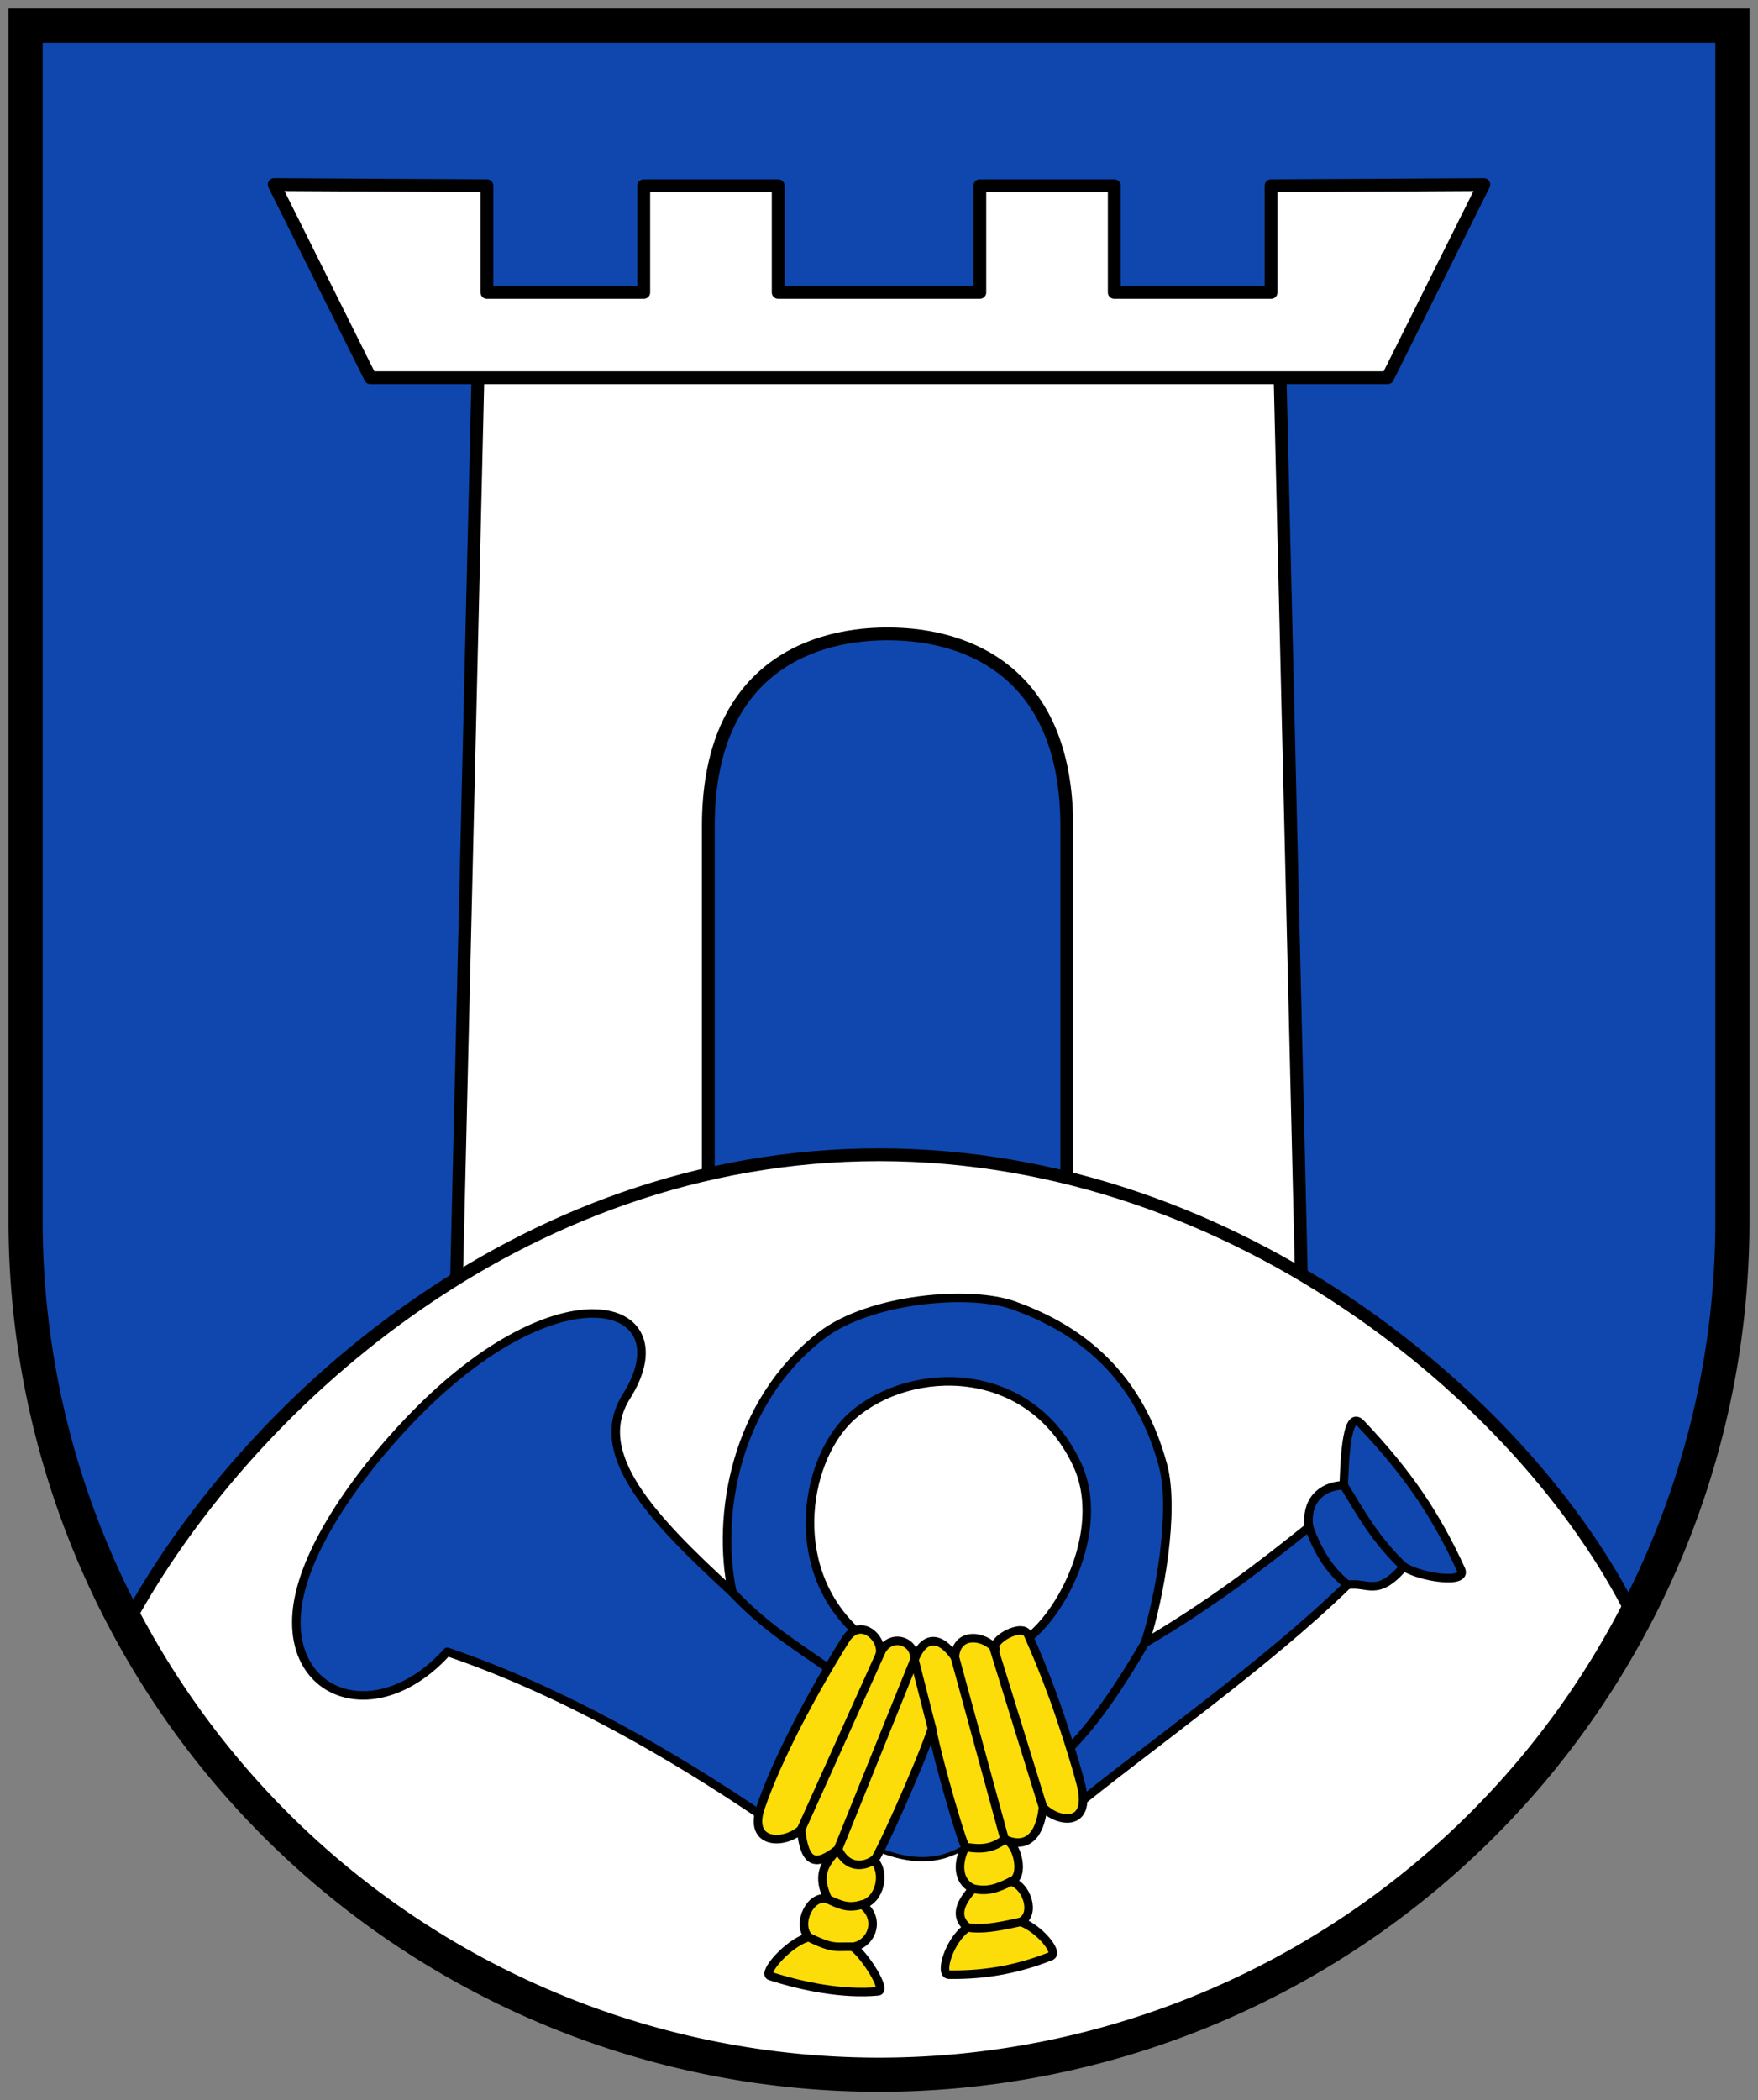 <svg xmlns="http://www.w3.org/2000/svg" height="492" width="412"><rect width="100%" height="100%" fill="#808080" stroke="none"/><path d="M6 6.006v280a200 200 0 0 0 400 0v-280z" fill="#0f47af"/><path d="M182.372 68.499V43.512h-31.505V68.5h-36.755V43.512l-49.864-.275 22.56 45.25h238.384l22.56-45.25-49.864.275V68.5h-36.755V43.512h-31.505V68.5zM300 88.488l5 211-55-22v-84c0-35-22-45-42-45s-42 10-42 45v84l-59 22 5-211h94z" fill="#fff" fill-rule="evenodd" stroke="#000" stroke-width="3" stroke-linecap="round" stroke-linejoin="round"/><path d="M29.704 380.5c26.97-50 91.296-110 176.296-110 85 0 154.087 60 177.754 110C348.903 434.942 296.301 481.92 206 485.775c-69.466-5.9-136.016-33.218-176.296-105.275z" fill="#fff" fill-rule="evenodd" stroke="#000" stroke-width="3" stroke-linecap="round" stroke-linejoin="round"/><path d="M200.429 381.965l-21.104 43.888c-21.924-14.898-47.757-29.802-74.509-38.906-16.844 18.605-38.987 10.12-34.868-12.112 2.659-14.353 15.981-32.125 28.262-44.411 34.386-34.403 62.253-24.982 48.575-3.285-8.443 13.391 5.869 28.454 24.832 45.86-3.765-17.747.53-44.557 20.921-60.193 11.273-8.644 34.729-10.738 45.146-6.974 12.95 4.68 28.607 14.086 34.868 37.438 2.823 10.529-.729 30.965-4.234 41.609 15.062-8.905 26.623-17.626 38.458-27.169-.835-5.752 2.549-9.605 8.137-9.795.182-3.685.37-18.256 3.993-14.448 11.032 11.6 17.619 21.42 23.49 34.216 1.597 3.479-9.372 1.868-13.41-.663-6.285 7.242-8.303 3.519-13.187 4.226-18.978 18.533-46.883 38.075-64.902 52.772l-12.112-38.906c8.933-4.489 21.057-26.407 13.58-42.21-11.203-23.676-38.79-23.187-52.486-11.377-10.894 9.394-15.925 34.902.55 50.44z" fill="#0f47af" fill-rule="evenodd" stroke="#000" stroke-width="2" stroke-linecap="round" stroke-linejoin="round"/><path d="M218.411 404.893c-13.62 30.818-12.191 28.535-12.191 28.535 6.697 2.56 13.395 3.349 20.093-.905z" fill="#0f47af" fill-rule="evenodd" stroke="#000"/><path d="M198.159 384.082c-7.657 12.224-16.027 27.93-19.91 39.335-2.916 8.57 5.287 8.832 9.48 5.176.851 8.155 3.493 8.695 8.658 4.588-3.679 3.907-4.777 6.346-2.373 11.721-3.945-1.393-7.461 5.699-4.512 8.885-4.744 1.255-10.947 8.468-9.01 9.094 7.328 2.373 16.998 4.385 25.304 3.593 2.094-.2-2.92-8.18-5.891-10.435 4.332-.607 6.668-6.537 2.158-9.897 4.094-.968 5.63-7.376 2.729-10.431 0 1.702 11.033-22.707 13.62-30.818 1.428 7.833 7.68 28.952 7.901 27.63-1.855 3.39-2.177 8.106 1.722 9.886-2.773 3.04-4.575 6.44-1.284 9.105-4.319 2.951-6.695 11.02-4.38 11.056 9.148.144 16.82-1.52 23.883-4.329 2.054-.817-2.773-6.545-7.032-8.035 3.664-1.853 1.315-8.622-2.31-9.449 3.405-1.043 1.516-9.17-1.475-9.905 5.218 2.361 8.34-.895 8.995-7.505 3.33 3.532 11.4 4.932 8.947-5.133-1.154-4.737-4.659-15.596-6.54-20.725-2.393-6.519-3.977-10.186-5.872-14.517-1.33-3.04-8.922 1.39-7.636 3.312-2.883-3.38-9.097-3.95-9.561 1.848-3.804-5.387-7.428-4.603-9.462.658.315-4.55-5.935-6.498-8.074-1.36.736-3.707-4.672-8.78-8.075-3.348z" fill="#fcdd09" fill-rule="evenodd" stroke="#000" stroke-width="2" stroke-linecap="round" stroke-linejoin="round"/><path d="M226.75 451.514c4.132.647 8.81-.552 12.472-1.308m-11.187-7.797c3.29.764 5.63-.016 8.878-1.652m-47.411 13.03c6.054 2.998 6.554 2.082 10.403 2.252m-5.891-11.137c3.47 1.63 4.984 2.094 8.049 1.24m16.348-41.25l-4.103-16.102m18.656-2.506l11.468 37.063m-20.662-35.215l11.667 42.72c-2.998 2.407-5.995 2.329-8.992 1.835m-12.137-43.897l-17.921 44.39c2.102 4.422 5.815 4.29 8.405 2.53m1.694-48.763l-18.756 41.646M194.1 390.78c-7.495-5.233-14.989-9.765-22.483-17.78m96.701 11.879c-5.706 9.827-11.412 18.194-17.118 24.112m63.713-61.076c3.908 6.369 7.353 12.737 14.074 19.105m-22.211-9.31c1.917 5.385 4.665 10.105 9.023 13.536" fill="none" stroke="#000" stroke-width="2" stroke-linecap="round" stroke-linejoin="round"/><path d="M6 6.006v280a200 200 0 0 0 400 0v-280z" fill="none" stroke="#000" stroke-width="8"/></svg>